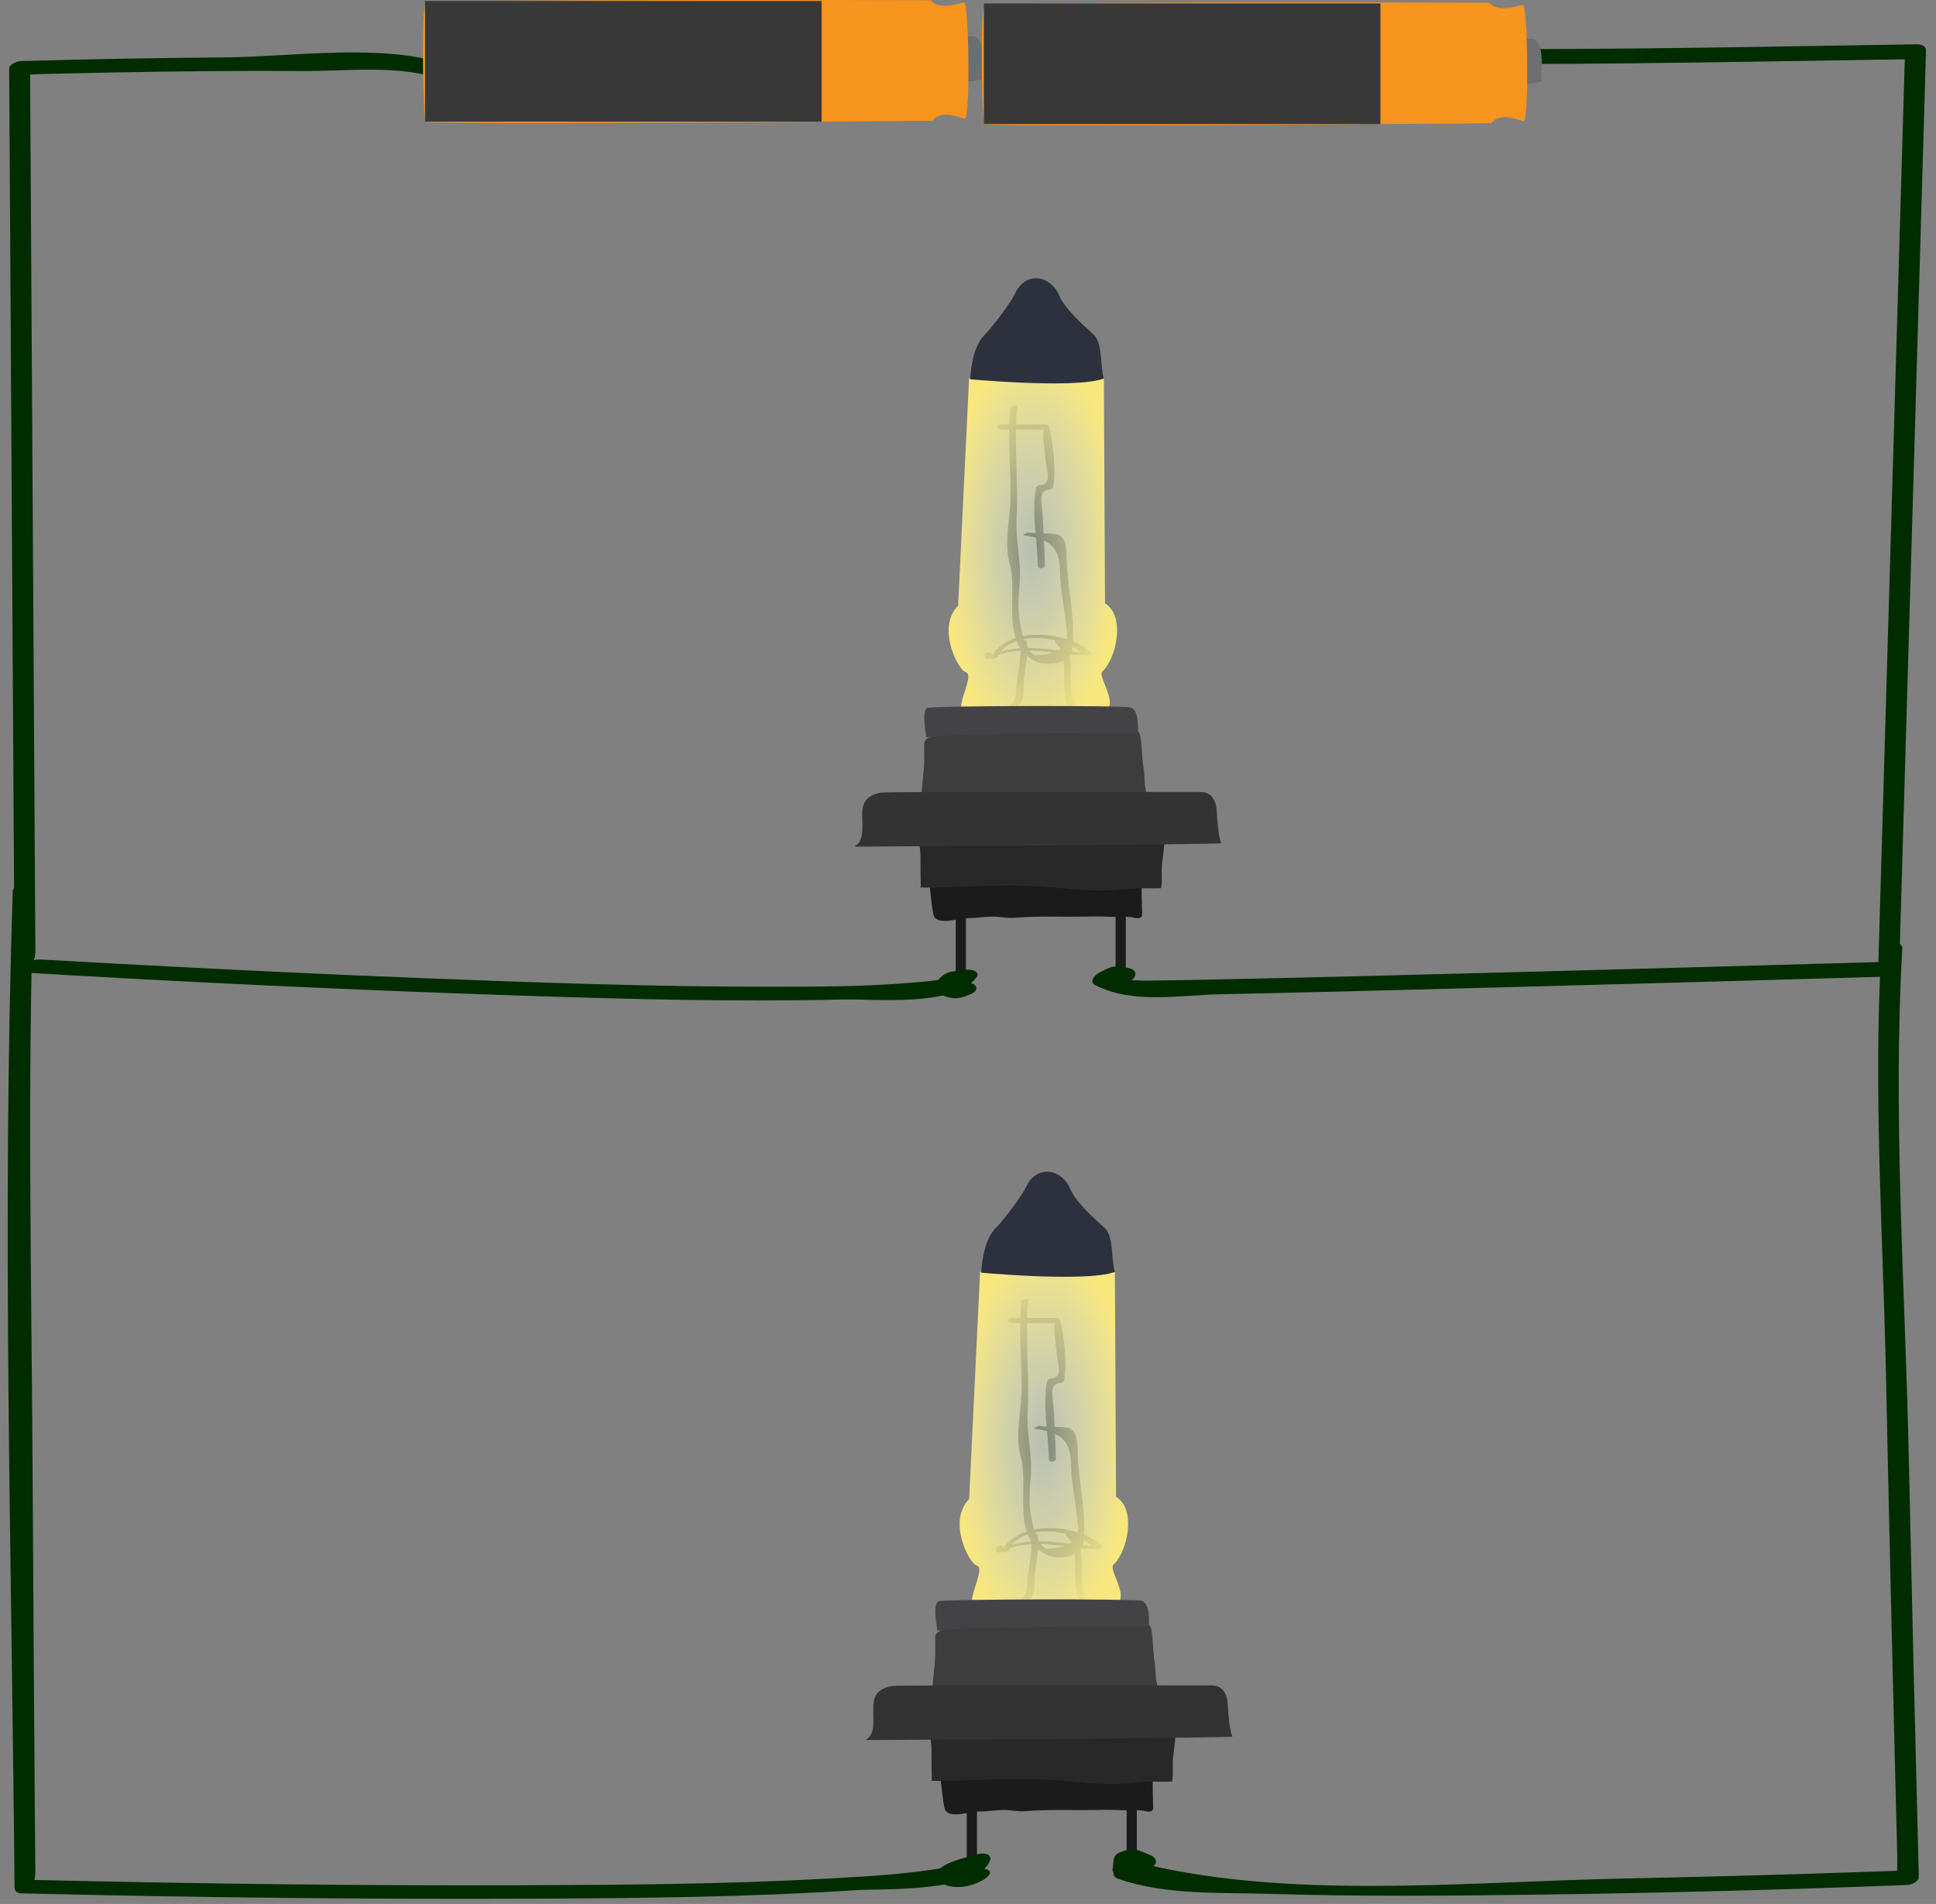 <?xml version="1.0" encoding="utf-8"?>
<!-- Generator: Adobe Illustrator 16.0.0, SVG Export Plug-In . SVG Version: 6.00 Build 0)  -->
<!DOCTYPE svg PUBLIC "-//W3C//DTD SVG 1.1//EN" "http://www.w3.org/Graphics/SVG/1.1/DTD/svg11.dtd">
<svg version="1.1" id="Layer_1" xmlns="http://www.w3.org/2000/svg" xmlns:xlink="http://www.w3.org/1999/xlink" x="0px" y="0px"
	 width="135.304px" height="133.083px" viewBox="0 0 135.304 133.083" enable-background="new 0 0 135.304 133.083"
	 xml:space="preserve">
<rect x="0" y="0" width="135.304" height="133.083" fill="#808080" stroke="none"/>
<g>
	<g>
		<rect x="67.567" y="126.09" fill="#1C1B1C" width="0.711" height="5.385"/>
		<rect x="78.74" y="126.09" fill="#1C1B1C" width="0.712" height="5.385"/>
		<g>
			<path fill="#1C1B1C" d="M65.555,123.528c0.19-0.026,0.301,2.685,0.52,3.013c0.384,0.575,1.645,0.083,2.245,0.083
				c0.576,0,1.124-0.083,1.671-0.109c0.574-0.028,1.123,0.136,1.697,0.081c1.644-0.137,3.314-0.055,4.957-0.081
				c0.74-0.028,1.451,0,2.191,0.026c0.301,0,0.603-0.026,0.876,0c0.192,0,0.438,0.109,0.63,0.083
				c0.273-0.058,0.246-0.138,0.246-0.411c0-0.385-0.027-0.768-0.027-1.149c0-0.604,0-1.233-0.11-1.836
				c0.192,1.206-2.765,0.356-3.229,0.247c-0.85-0.137-1.699,0.109-2.548,0.19c-0.931,0.11-1.861,0.247-2.794,0.303
				c-1.067,0.054-2.108,0.273-3.176,0.192c-0.984-0.056-1.917-0.056-2.875-0.221c0-0.136-0.027-0.301-0.137-0.411
				c-0.028,0.028-0.028,0.082-0.028,0.11"/>
		</g>
		<g>
			<path fill="#282829" d="M65.075,120.748c-0.164,0.33,0.028,1.041,0.028,1.453c0,0.738,0,1.507,0.027,2.244
				c-0.027,0-0.055,0-0.082,0.028c1.26,0.055,2.546-0.054,3.806-0.081c1.56-0.055,3.122-0.084,4.683,0.027
				c1.423,0.08,2.875,0.299,4.326,0.272c0.85,0,1.67-0.137,2.491-0.164c0.521,0,1.042,0.027,1.562,0
				c0.108-0.575,0-1.204,0.082-1.809c0.055-0.519,0.164-1.038,0.137-1.561c-0.711,0.193-1.231,0.11-1.971-0.081
				c-0.769-0.191-1.507-0.191-2.301-0.137c-1.67,0.109-3.341,0.137-5.011,0.191c-1.589,0.055-3.148-0.109-4.737-0.165
				c-0.713-0.026-1.397,0-2.082,0.028c-0.137,0-0.876,0-0.767-0.084"/>
		</g>
		<g>
			<g>
				<path d="M71.545,91.325c0.101,0,0.55-0.197,0.312-0.197C71.757,91.128,71.308,91.325,71.545,91.325L71.545,91.325z"/>
			</g>
		</g>
		<g>
			<g>
				<path d="M71.379,90.964c-0.198,1.997,0.018,4.023,0.018,6.027c0,1.637-0.49,3.29-0.054,4.875
					c0.584,2.12-0.697,5.517,1.742,6.779c0.857,0.444,2.514,0.233,2.638-0.927c0.224-2.084-0.359-4.11-0.398-6.186
					c-0.044-2.351-0.753-1.607-2.646-1.865c-0.111-0.015-0.56,0.175-0.311,0.209c1.769,0.24,2.455,0.787,2.488,2.534
					c0.024,1.304,0.343,2.629,0.445,3.932c0.268,1.251-0.464,1.887-2.196,1.909c-0.608-0.315-0.809-1.252-0.962-1.843
					c-0.274-1.057-0.188-2.24-0.106-3.316c0.111-1.47-0.306-2.892-0.217-4.451c0.148-2.599-0.214-5.221,0.042-7.807
					C71.869,90.757,71.394,90.811,71.379,90.964L71.379,90.964z"/>
			</g>
		</g>
		<g>
			<g>
				<path d="M73.796,101.972c-0.018-1.109-0.097-2.219-0.142-3.327c-0.039-0.948-0.396-1.932,0.448-1.979
					c0.112-0.007,0.245-0.077,0.267-0.196c0.229-1.308,0.008-2.953-0.29-4.237c-0.022-0.097-0.14-0.113-0.22-0.113
					c-1.055,0-2.108,0-3.162,0c-0.276,0-0.37,0.355-0.043,0.355c1.036,0,2.072,0,3.109,0c-0.206,0,0.046,1.628,0.083,2.104
					c0.066,0.844,0.506,1.722-0.397,1.771c-0.113,0.007-0.243,0.077-0.267,0.196c-0.334,1.733,0.096,3.705,0.123,5.463
					C73.311,102.263,73.799,102.189,73.796,101.972L73.796,101.972z"/>
			</g>
		</g>
		<g>
			<g>
				<path d="M70.065,108.274c0.005,0.025,0.01,0.052,0.015,0.077c0.128,0.003,0.256,0.006,0.383,0.009
					c1.052-1.994,4.688-1.469,6.106-0.121c0.109-0.066,0.218-0.133,0.327-0.199c-2.574,0.011-4.7-0.875-7.146,0.312
					c0.129-0.006,0.257-0.012,0.385-0.018c-0.026-0.082-0.054-0.164-0.081-0.246c-0.044-0.135-0.523,0.005-0.482,0.129
					c0.026,0.082,0.054,0.164,0.081,0.246c0.039,0.119,0.32,0.014,0.385-0.018c2.237-1.086,4.34-0.171,6.658-0.181
					c0.051,0,0.437-0.096,0.327-0.199c-1.633-1.551-5.831-1.919-7.038,0.371c-0.069,0.131,0.352,0.024,0.383,0.009
					c0.129-0.063,0.135-0.101,0.177-0.247C70.581,108.068,70.104,108.138,70.065,108.274L70.065,108.274z"/>
			</g>
		</g>
		<g>
			<g>
				<path d="M72.035,107.396c0.187,1.146-0.225,2.228-0.246,3.367c-0.015,0.736-0.265,0.955-0.92,1.243
					c-0.252,0.111-0.801,0.485-1.071,0.458c-0.14-0.015-0.566,0.22-0.301,0.246c0.396,0.04,0.782-0.188,1.132-0.342
					c0.466-0.206,1.004-0.359,1.397-0.693c0.397-0.337,0.249-1.246,0.294-1.668c0.1-0.933,0.352-1.798,0.197-2.74
					C72.493,107.118,72.008,107.23,72.035,107.396L72.035,107.396z"/>
			</g>
		</g>
		<g>
			<g>
				<path d="M74.518,107.343c1.473,1.308-0.476,4.909,2.13,5.21c0.148,0.018,0.568-0.227,0.297-0.258
					c-2.331-0.27-0.583-3.9-1.978-5.14C74.841,107.044,74.39,107.229,74.518,107.343L74.518,107.343z"/>
			</g>
		</g>
		<g>
			
				<radialGradient id="SVGID_1_" cx="72.956" cy="100.818" r="13.983" gradientTransform="matrix(0.011 -1 0.434 0.005 28.321 173.27)" gradientUnits="userSpaceOnUse">
				<stop  offset="0.006" style="stop-color:#E5F1D4;stop-opacity:0.564"/>
				<stop  offset="0.177" style="stop-color:#E8EFCB;stop-opacity:0.639"/>
				<stop  offset="0.485" style="stop-color:#EDECB1;stop-opacity:0.774"/>
				<stop  offset="0.894" style="stop-color:#F6E889;stop-opacity:0.954"/>
				<stop  offset="1" style="stop-color:#F8E77D"/>
			</radialGradient>
			<path fill="url(#SVGID_1_)" d="M67.732,104.783l0.766-15.881h9.42L78,104.62c1.452,0.876,0.788,3.874-0.192,4.765
				c-0.3,0.273,0.78,1.75,0.467,2.464c-1.618,0.519-9.675,1.546-10.296,0.274c-0.285-0.58,0.91-2.523,0.272-2.701
				C67.732,109.275,66.199,106.316,67.732,104.783z"/>
		</g>
		<g>
			<path fill="#2D313D" d="M68.579,88.957c0.056-0.986,0.274-2.384,1.015-3.122c0.603-0.602,1.86-2.302,2.137-2.903
				c0.711-1.532,2.463-1.26,3.065,0.166c0.412,0.969,1.697,2.078,2.41,2.737c0.649,0.6,0.438,2.245,0.712,3.067
				C75.863,89.692,67.504,88.857,68.579,88.957"/>
		</g>
		<g>
			<path fill="#3D3D3E" d="M65.144,118.443c0-0.744,0.192-1.875,0.219-2.75c0-0.324,0-0.615,0-0.939
				c-0.027-0.453,0-0.613,0.382-0.775c0.604-0.26,1.317-0.163,1.945-0.228c1.452-0.13,2.848-0.486,4.301-0.422
				c0.849,0.032,1.697-0.064,2.546-0.097c0.767-0.029,1.534,0.097,2.3,0.097c0.82,0,1.645,0.032,2.465,0.032
				c0.63,0,1.123-0.097,1.205,0.779c0.082,0.678,0.082,1.357,0.191,2.036c0.056,0.358,0.056,0.683,0.082,1.036
				c0,0.26,0.193,0.779,0.109,1.004c-0.136,0.452-1.834,0.194-2.272,0.194c-0.794,0-1.561,0.064-2.355,0.161
				c-0.766,0.097-1.534,0.356-2.3,0.455c-0.822,0.096-1.644,0.128-2.437,0.26c-0.987,0.16-2.137,0.063-3.123-0.098
				c-1.04-0.196-2.3,0.098-3.231-0.326v0.033l0,0c0,0,0,0.032-0.027,0.032c-0.027-0.161-0.056-0.485,0.027-0.583"/>
		</g>
		<g>
			<path fill="#333334" d="M60.53,121.57c0.849-0.411,0.329-2.08,0.575-2.82c0.192-0.574,0.63-0.794,1.259-0.904
				c0.521-0.082,22.014-0.033,22.277-0.041c0.842-0.02,1.095,0.645,1.15,1.191c0.055,0.548,0.096,1.862,0.342,2.383
				c0.055,0.109-24.918,0.246-25.576,0.246"/>
		</g>
		<g>
			<path fill="#434345" d="M65.52,113.986c0,0-0.384-1.856,0.061-2.056c0.371-0.163,13.665-0.185,14.192-0.042
				c0.677,0.188,0.514,1.789,0.514,1.789S67.327,113.657,65.52,113.986"/>
		</g>
	</g>
	<g>
		<rect x="66.796" y="63.644" fill="#1C1B1C" width="0.711" height="5.386"/>
		<rect x="77.969" y="63.644" fill="#1C1B1C" width="0.712" height="5.386"/>
		<g>
			<path fill="#1C1B1C" d="M64.784,61.083c0.189-0.027,0.3,2.684,0.52,3.012c0.384,0.576,1.644,0.083,2.245,0.083
				c0.576,0,1.124-0.083,1.671-0.109c0.574-0.028,1.123,0.135,1.698,0.082c1.644-0.137,3.314-0.056,4.956-0.082
				c0.74-0.028,1.451,0,2.191,0.026c0.301,0,0.603-0.026,0.876,0c0.192,0,0.438,0.109,0.63,0.083
				c0.273-0.057,0.246-0.137,0.246-0.412c0-0.384-0.027-0.767-0.027-1.149c0-0.604,0-1.234-0.109-1.836
				c0.191,1.207-2.766,0.356-3.23,0.248c-0.85-0.137-1.698,0.109-2.548,0.19c-0.931,0.11-1.86,0.247-2.794,0.303
				c-1.066,0.053-2.108,0.273-3.175,0.192c-0.985-0.056-1.917-0.056-2.875-0.22c0-0.136-0.027-0.301-0.136-0.411
				c-0.028,0.029-0.028,0.082-0.028,0.11"/>
		</g>
		<g>
			<path fill="#282829" d="M64.304,58.303c-0.165,0.33,0.027,1.041,0.027,1.453c0,0.739,0,1.507,0.027,2.244
				c-0.027,0-0.055,0-0.082,0.028c1.26,0.055,2.546-0.054,3.807-0.081c1.559-0.055,3.122-0.084,4.682,0.027
				c1.423,0.081,2.875,0.299,4.326,0.272c0.851,0,1.67-0.137,2.491-0.164c0.521,0,1.042,0.027,1.562,0
				c0.109-0.575,0-1.205,0.082-1.809c0.055-0.519,0.164-1.039,0.137-1.561c-0.711,0.193-1.231,0.11-1.971-0.081
				c-0.768-0.191-1.507-0.191-2.301-0.137c-1.67,0.11-3.34,0.137-5.011,0.192c-1.589,0.054-3.148-0.11-4.737-0.165
				c-0.713-0.027-1.397,0-2.082,0.029c-0.137,0-0.876,0-0.767-0.084"/>
		</g>
		<g>
			<g>
				<path d="M70.773,28.879c0.101,0,0.55-0.197,0.312-0.197C70.985,28.682,70.536,28.879,70.773,28.879L70.773,28.879z"/>
			</g>
		</g>
		<g>
			<g>
				<path d="M70.608,28.519c-0.199,1.997,0.017,4.023,0.017,6.026c0,1.637-0.491,3.291-0.054,4.875
					c0.585,2.121-0.697,5.516,1.742,6.779c0.857,0.445,2.513,0.233,2.638-0.927c0.225-2.084-0.359-4.11-0.398-6.186
					c-0.044-2.351-0.753-1.607-2.646-1.865c-0.111-0.015-0.56,0.175-0.311,0.209c1.768,0.241,2.454,0.787,2.487,2.534
					c0.024,1.304,0.343,2.629,0.445,3.932c0.268,1.25-0.464,1.887-2.196,1.909c-0.608-0.315-0.809-1.252-0.962-1.843
					c-0.274-1.057-0.188-2.24-0.106-3.316c0.111-1.469-0.305-2.892-0.217-4.451c0.147-2.598-0.215-5.221,0.043-7.807
					C71.099,28.312,70.623,28.365,70.608,28.519L70.608,28.519z"/>
			</g>
		</g>
		<g>
			<g>
				<path d="M73.024,39.526c-0.018-1.11-0.097-2.219-0.142-3.328c-0.038-0.947-0.394-1.931,0.448-1.979
					c0.112-0.006,0.245-0.076,0.267-0.195c0.229-1.309,0.008-2.953-0.29-4.238c-0.022-0.097-0.14-0.113-0.22-0.113
					c-1.055,0-2.108,0-3.162,0c-0.276,0-0.37,0.354-0.043,0.354c1.036,0,2.072,0,3.109,0c-0.206,0,0.046,1.629,0.083,2.105
					c0.065,0.842,0.505,1.72-0.396,1.772c-0.113,0.006-0.243,0.076-0.267,0.195c-0.336,1.733,0.096,3.706,0.122,5.462
					C72.539,39.817,73.027,39.744,73.024,39.526L73.024,39.526z"/>
			</g>
		</g>
		<g>
			<g>
				<path d="M69.294,45.828c0.005,0.026,0.01,0.052,0.015,0.078c0.128,0.003,0.256,0.006,0.383,0.009
					c1.052-1.994,4.688-1.469,6.106-0.121c0.109-0.066,0.218-0.133,0.327-0.199c-2.574,0.01-4.7-0.876-7.146,0.311
					c0.129-0.006,0.257-0.012,0.385-0.018c-0.027-0.082-0.055-0.164-0.082-0.246c-0.045-0.135-0.524,0.006-0.482,0.13
					c0.027,0.082,0.055,0.164,0.082,0.246c0.039,0.119,0.32,0.013,0.385-0.018c2.237-1.086,4.34-0.172,6.657-0.181
					c0.051,0,0.437-0.095,0.327-0.199c-1.633-1.551-5.831-1.919-7.038,0.371c-0.069,0.13,0.352,0.024,0.383,0.009
					c0.129-0.064,0.135-0.1,0.177-0.248C69.81,45.622,69.333,45.691,69.294,45.828L69.294,45.828z"/>
			</g>
		</g>
		<g>
			<g>
				<path d="M71.265,44.95c0.187,1.146-0.226,2.228-0.247,3.368c-0.015,0.735-0.265,0.954-0.92,1.243
					c-0.252,0.111-0.801,0.485-1.071,0.457c-0.14-0.014-0.566,0.219-0.301,0.247c0.396,0.041,0.782-0.188,1.132-0.342
					c0.466-0.206,1.004-0.359,1.397-0.693c0.397-0.336,0.249-1.247,0.294-1.668c0.101-0.934,0.352-1.798,0.198-2.741
					C71.723,44.671,71.237,44.785,71.265,44.95L71.265,44.95z"/>
			</g>
		</g>
		<g>
			<g>
				<path d="M73.746,44.896c1.472,1.308-0.476,4.91,2.13,5.211c0.148,0.017,0.568-0.227,0.297-0.259
					c-2.331-0.269-0.583-3.9-1.978-5.14C74.069,44.597,73.618,44.783,73.746,44.896L73.746,44.896z"/>
			</g>
		</g>
		<g>
			
				<radialGradient id="SVGID_2_" cx="72.185" cy="38.372" r="13.983" gradientTransform="matrix(0.011 -1 0.434 0.005 54.69 110.361)" gradientUnits="userSpaceOnUse">
				<stop  offset="0.006" style="stop-color:#E5F1D4;stop-opacity:0.564"/>
				<stop  offset="0.177" style="stop-color:#E8EFCB;stop-opacity:0.639"/>
				<stop  offset="0.485" style="stop-color:#EDECB1;stop-opacity:0.774"/>
				<stop  offset="0.894" style="stop-color:#F6E889;stop-opacity:0.954"/>
				<stop  offset="1" style="stop-color:#F8E77D"/>
			</radialGradient>
			<path fill="url(#SVGID_2_)" d="M66.961,42.338l0.766-15.882h9.42l0.082,15.718c1.452,0.876,0.788,3.874-0.191,4.765
				c-0.301,0.273,0.779,1.75,0.466,2.464c-1.618,0.518-9.675,1.545-10.296,0.273c-0.285-0.579,0.91-2.522,0.272-2.701
				C66.961,46.83,65.427,43.871,66.961,42.338z"/>
		</g>
		<g>
			<path fill="#2D313D" d="M67.808,26.51c0.056-0.986,0.274-2.383,1.015-3.121c0.603-0.602,1.861-2.302,2.137-2.903
				c0.711-1.533,2.464-1.261,3.065,0.165c0.413,0.97,1.698,2.079,2.41,2.738c0.649,0.6,0.438,2.245,0.712,3.067
				C75.092,27.246,66.733,26.411,67.808,26.51"/>
		</g>
		<g>
			<path fill="#3D3D3E" d="M64.373,55.997c0-0.743,0.192-1.875,0.219-2.75c0-0.324,0-0.614,0-0.938
				c-0.027-0.453,0-0.614,0.381-0.776c0.604-0.26,1.317-0.163,1.945-0.227c1.452-0.129,2.848-0.486,4.301-0.421
				c0.849,0.033,1.698-0.064,2.547-0.097c0.766-0.029,1.533,0.097,2.3,0.097c0.819,0,1.644,0.033,2.464,0.033
				c0.631,0,1.123-0.097,1.205,0.778c0.082,0.679,0.082,1.357,0.191,2.037c0.057,0.359,0.057,0.682,0.082,1.036
				c0,0.261,0.193,0.78,0.109,1.005c-0.135,0.452-1.834,0.193-2.271,0.193c-0.795,0-1.562,0.064-2.356,0.161
				c-0.766,0.097-1.534,0.357-2.3,0.456c-0.821,0.095-1.644,0.127-2.437,0.259c-0.987,0.16-2.137,0.064-3.123-0.097
				c-1.04-0.196-2.3,0.097-3.231-0.327v0.034l0,0c0,0,0,0.033-0.027,0.033c-0.027-0.161-0.056-0.486,0.027-0.583"/>
		</g>
		<g>
			<path fill="#333334" d="M59.759,59.125c0.849-0.412,0.329-2.081,0.574-2.821c0.192-0.574,0.63-0.794,1.26-0.903
				c0.52-0.083,22.015-0.035,22.276-0.041c0.842-0.021,1.096,0.644,1.15,1.191c0.055,0.547,0.096,1.861,0.342,2.382
				c0.055,0.11-24.918,0.247-25.576,0.247"/>
		</g>
		<g>
			<path fill="#434345" d="M64.749,51.541c0,0-0.383-1.857,0.061-2.056c0.372-0.163,13.665-0.185,14.192-0.042
				c0.678,0.188,0.514,1.788,0.514,1.788S66.556,51.211,64.749,51.541"/>
		</g>
	</g>
	<g>
		<g>
			<path fill="#002C00" d="M78.902,67.668c-0.997-0.217-1.21-0.154-2.134,0.351c-0.249,0.135-0.677,0.604-0.242,0.829
				c2.629,1.36,5.887,0.706,8.792,0.646c6.289-0.129,12.576-0.295,18.863-0.461c9.25-0.244,18.499-0.502,27.748-0.771
				c0.286-0.008,0.79-0.232,0.8-0.578c0.625-21.375,1.25-42.75,1.875-64.125c0.011-0.375-0.36-0.466-0.667-0.462
				c-8.903,0.139-17.809,0.318-26.713,0.333c-0.82,0.001-1.118,1.042-0.134,1.04c7.766-0.014,15.533-0.165,23.298-0.281
				c1.058-0.016,2.116-0.032,3.174-0.048c0.042,0-0.415-0.845-0.44,0.028c-0.052,1.771-0.104,3.541-0.155,5.311
				c-0.434,14.851-0.869,29.702-1.303,44.553c-0.131,4.483-0.262,8.966-0.393,13.449c-0.022,0.769,1.181-0.271,0.537-0.252
				c-0.635,0.019-1.27,0.037-1.905,0.055c-3.042,0.088-6.084,0.174-9.126,0.259c-8.688,0.244-17.377,0.48-26.067,0.696
				c-3.601,0.089-7.202,0.174-10.803,0.245c-1.265,0.025-2.53,0.046-3.795,0.063c-0.527,0.007-3.297-0.189-1.718,0.153
				C79.095,68.855,79.861,67.876,78.902,67.668L78.902,67.668z"/>
		</g>
	</g>
	<g>
		<g>
			<path fill="#002C00" d="M78.07,130.973c1.387,0.372,1.547,0.367,2.587-0.587c0.27-0.247,0.093-0.557-0.181-0.675
				c-1.115-0.482-1.21-0.607-2.223-0.227c-0.188,0.071-0.388,0.262-0.417,0.469c-0.068,0.498-0.06,0.584-0.007,1.083
				c0.015,0.142,0.188,0.24,0.303,0.281c3.299,1.169,7.296,0.954,10.735,1.061c6.043,0.189,12.096,0.134,18.14,0.058
				c8.766-0.11,17.533-0.342,26.293-0.681c0.267-0.01,0.811-0.23,0.802-0.572c-0.258-9.911-0.494-19.821-0.711-29.733
				c-0.255-11.628-1.11-23.489-0.445-35.113c0.042-0.735-1.429-0.51-1.465,0.12c-0.567,9.897,0.127,19.984,0.333,29.885
				c0.23,11.089,0.496,22.177,0.78,33.265c0.047,1.836-0.246,1.166,0.74,1.128c-1.123,0.043-2.246,0.082-3.369,0.121
				c-5.522,0.189-11.046,0.337-16.57,0.452c-11.129,0.229-23.875,1.565-34.481-1.284C78.314,129.862,77.198,130.739,78.07,130.973
				L78.07,130.973z"/>
		</g>
	</g>
	<g>
		<g>
			<path fill="#002C00" d="M31.65,4.66c-4.544-1.738-11.212-0.676-15.957-0.646C10.945,4.045,6.196,4.134,1.45,4.269
				C1.2,4.275,0.639,4.488,0.641,4.813c0.125,20.917,0.25,41.833,0.375,62.75c0.002,0.267,0.213,0.391,0.466,0.406
				c11.606,0.691,23.225,1.233,34.846,1.62c7.536,0.25,15.085,0.45,22.625,0.272c2.137-0.05,7.769,0.551,9.298-1.559
				c0.276-0.381-0.354-0.557-0.606-0.528c-1.349,0.156-1.653,0.066-2.41,1.17c-0.157,0.229,0.054,0.429,0.256,0.501
				c1.058,0.377,1.332,0.481,2.339,0.049c0.92-0.395,0.093-1.044-0.611-0.742c-1.299,0.558,0.435-0.725-1.036-0.379
				c-0.891,0.21-1.833,0.261-2.743,0.336c-3.179,0.262-6.385,0.259-9.571,0.261c-8.013,0.007-16.028-0.276-24.034-0.588
				c-7.129-0.278-14.255-0.623-21.379-1.004c-1.829-0.098-3.658-0.2-5.487-0.305c-1.312-0.076-0.489,0.69-0.497-0.622
				C2.391,53.22,2.312,39.99,2.233,26.76C2.195,20.465,2.158,14.17,2.12,7.875C2.114,6.814,2.107,5.754,2.101,4.693
				c0.004,0.716-1.235,0.533,0.723,0.483C4.43,5.136,6.036,5.102,7.642,5.071C12.17,4.982,16.7,4.935,21.23,4.965
				c2.888,0.02,6.803-0.466,9.562,0.589C31.335,5.763,32.489,4.981,31.65,4.66L31.65,4.66z"/>
		</g>
	</g>
	<g>
		<g>
			<path fill="#002C00" d="M0.892,62.314c-0.767,23.169-0.075,46.448,0.125,69.625c0.002,0.26,0.213,0.394,0.464,0.4
				c12.019,0.295,24.046,0.424,36.068,0.372c7.428-0.032,14.87-0.114,22.284-0.593c1.725-0.111,8.424,0.18,9.344-2.039
				c0.208-0.501-0.459-0.58-0.8-0.484c-0.91,0.255-1.963,0.439-2.729,1.041c-0.117,0.092-0.344,0.288-0.259,0.47
				c0.591,1.268,2.822,0.812,3.636,0.06c0.646-0.597-0.778-0.717-1.188-0.338c-0.519,0.479-1.037-0.303-0.236-0.683
				c-0.702,0.333-1.592,0.408-2.345,0.523c-2.457,0.376-4.958,0.504-7.436,0.642c-7.232,0.4-14.487,0.441-21.728,0.464
				c-11.2,0.036-22.403-0.108-33.601-0.368c-0.548-0.013-0.012,0.671-0.023-0.651c-0.017-1.988-0.032-3.976-0.047-5.964
				c-0.054-7.023-0.099-14.046-0.137-21.07c-0.075-13.835-0.39-27.72,0.068-41.551C2.374,61.482,0.911,61.744,0.892,62.314
				L0.892,62.314z"/>
		</g>
	</g>
	<g>
		<g>
			<path fill="#6D6E71" d="M67.334,2.542c0.446,0,0.895-0.123,1.096,0.282c0.406,0.65,0.244,1.988,0.203,2.717
				c-0.527,0.123-1.054,0.205-1.582,0.205l0,0c0.243-0.528-0.243-2.636,0.122-2.84"/>
		</g>
		<g>
			<path fill="#F7941E" d="M67.389,0.176c-0.056-0.064-1.676,0.649-2.354-0.158c0,0-34.999-0.112-35.276,0.211
				c-0.302,0.352-0.218,6.325-0.055,8.272c1.845,0.231,35.466-0.058,35.466-0.058c0.624-0.888,2.19-0.101,2.272-0.158
				C67.822,8.017,67.714,0.337,67.389,0.176"/>
		</g>
		<rect x="29.705" y="0.068" fill="#383839" width="27.715" height="8.434"/>
	</g>
	<g>
		<g>
			<path fill="#6D6E71" d="M106.391,2.711c0.445,0,0.891-0.122,1.094,0.284c0.406,0.648,0.242,1.987,0.203,2.716
				c-0.527,0.122-1.053,0.205-1.584,0.205l0,0c0.244-0.529-0.242-2.636,0.123-2.84"/>
		</g>
		<g>
			<path fill="#F7941E" d="M106.443,0.346c-0.057-0.064-1.676,0.65-2.352-0.158c0,0-35.001-0.111-35.277,0.213
				c-0.303,0.351-0.22,6.324-0.055,8.271c1.846,0.232,35.469-0.058,35.469-0.058c0.621-0.887,2.186-0.101,2.27-0.157
				C106.875,8.186,106.768,0.508,106.443,0.346"/>
		</g>
		<rect x="68.76" y="0.239" fill="#383839" width="27.715" height="8.433"/>
	</g>
</g>
</svg>
